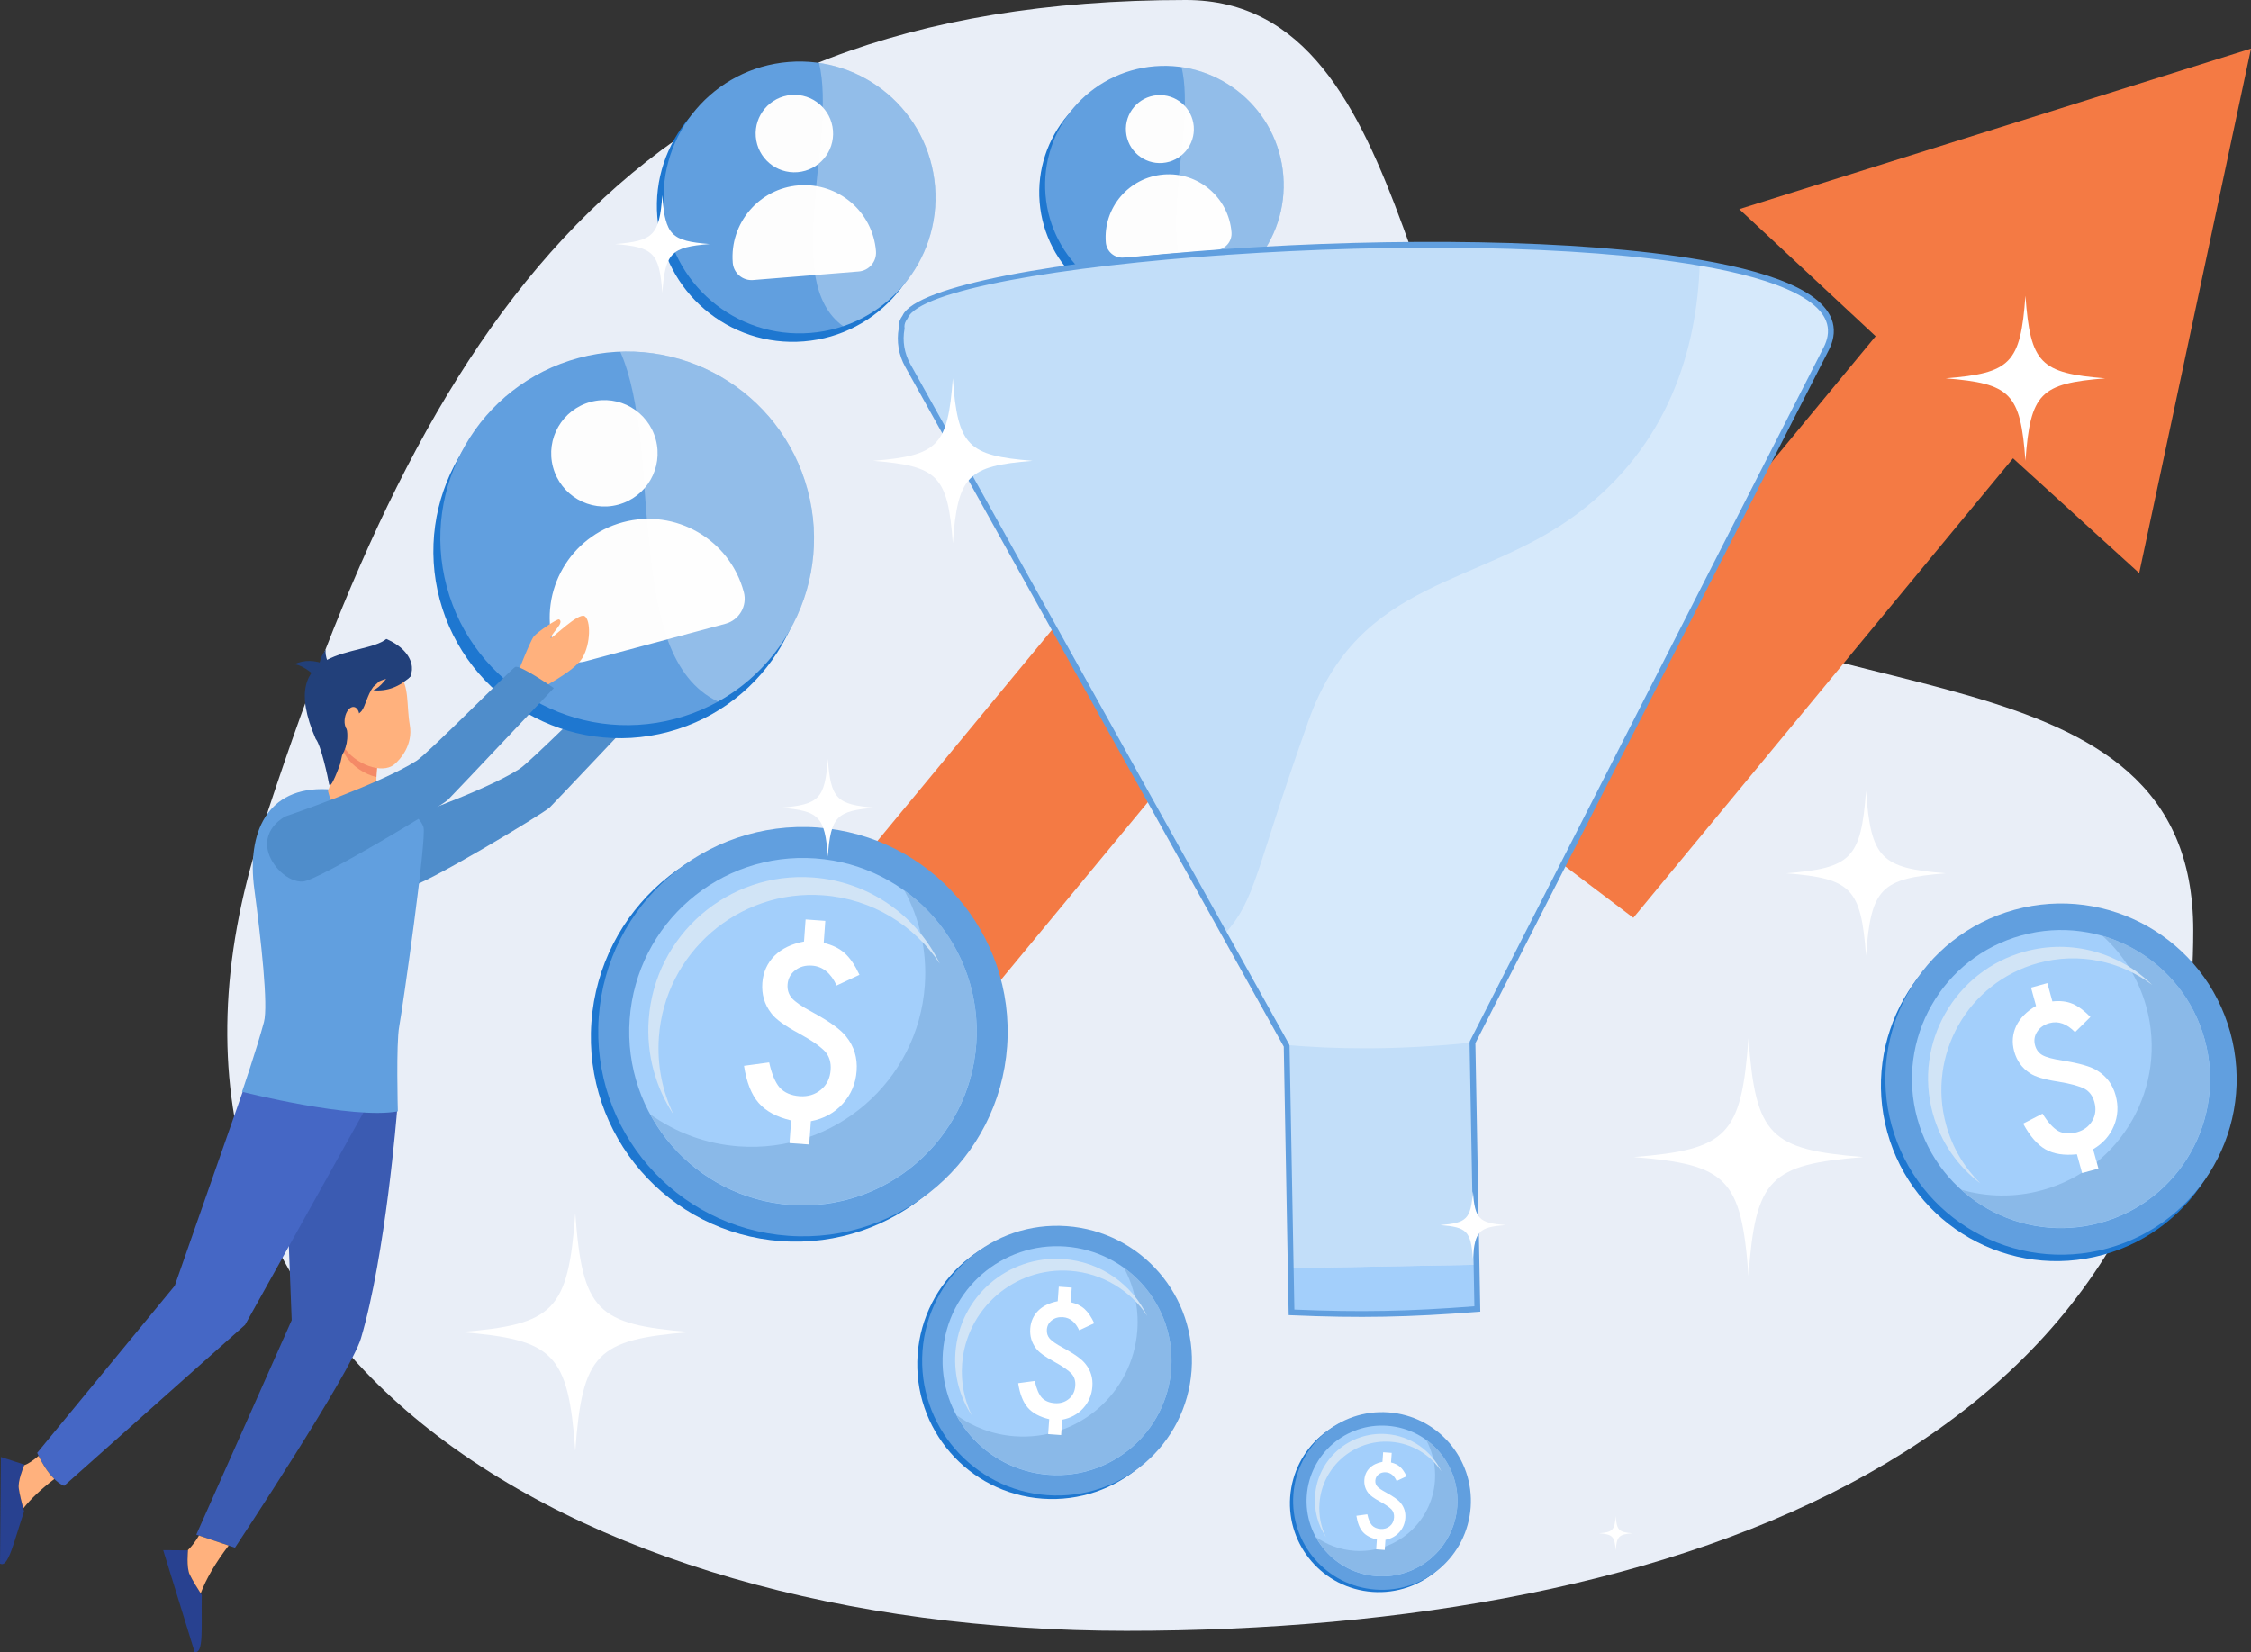 <?xml version="1.0" encoding="UTF-8"?><svg id="a" xmlns="http://www.w3.org/2000/svg" viewBox="0 0 1819.81 1335.85"><rect x="0" y="0" width="1819.81" height="1335.85" fill="#333333" stroke="none"/><path d="M958.65,0c193.6,0,171.5,341.9,311.26,446.12,184.98,137.94,503.23,69.64,503.23,306.37,0,415.59-412.8,566.16-862.62,566.16S76.85,1088.16,210.79,673.66C344.73,259.17,508.81,0,958.65,0Z" style="fill:#e9eef7; fill-rule:evenodd;"/><polygon points="1774.67 251.29 1819.81 39.27 1613 104.19 1406.11 169.12 1516.35 271.86 1296.59 537.82 1064.26 362.1 1007.59 319.23 962.16 374.16 577.63 839.32 692.25 933.73 1031.38 523.48 1263.71 699.23 1320.44 742.12 1365.81 687.18 1627.42 370.56 1729.42 463.4 1774.67 251.29" style="fill:#f47a44; fill-rule:evenodd;"/><path d="M492.39,565.75s6.53-32.03,9.09-36.75c2.55-4.74,17.45-18.58,18.94-18.18,1.48,.4,2.24,1.73,1.1,4.77-1.14,3.04-6.8,12.2-5.34,12.11,1.46-.08,19.66-25.57,25.43-23.32,5.77,2.25,9.28,22.33,4.11,35.6-5.18,13.28-31.79,31.91-32.98,34.01-10.02,17.79-20.35-8.23-20.35-8.23Z" style="fill:#ffb17d; fill-rule:evenodd;"/><path d="M315.76,666s74.86-25.5,103.97-44.13c9.13-5.84,65.26-62.38,68.86-64.55,3.6-2.16,28.72,18.67,28.72,18.67,0,0-67.96,72-72.81,76.8-4.85,4.8-102.7,63.89-114.68,64.67-11.97,.79-25.37-12.48-27.92-25.06-3.55-17.66,13.86-26.4,13.86-26.4Z" style="fill:#4f8dcb; fill-rule:evenodd;"/><g><g><path d="M647.29,406.74c21.58,80.56-26.23,163.38-106.79,184.97-80.57,21.59-163.38-26.23-184.97-106.8-21.59-80.57,26.23-163.38,106.79-184.97,80.57-21.59,163.38,26.23,184.97,106.79Z" style="fill:#1e77d0; fill-rule:evenodd;"/><path d="M524.53,365.95c6.16,22.96-7.46,46.53-30.42,52.68-22.93,6.15-46.53-7.46-52.68-30.42-6.15-22.95,7.48-46.54,30.42-52.69,22.96-6.15,46.53,7.47,52.68,30.42Z" style="fill:#1e77d0; fill-rule:evenodd;"/><path d="M497.93,432.85h0c-42.57,11.41-67.84,55.17-56.44,97.75h0c3,11.17,14.47,17.8,25.65,14.81l113.72-30.47c11.17-2.99,17.81-14.48,14.82-25.65h0c-11.41-42.57-55.17-67.84-97.76-56.44Z" style="fill:#1e77d0; fill-rule:evenodd;"/></g><path d="M652.92,396.18c21.58,80.57-26.23,163.39-106.8,184.97-80.56,21.59-163.38-26.23-184.96-106.8-21.59-80.57,26.22-163.38,106.78-184.97,80.58-21.59,163.39,26.23,184.97,106.79Z" style="fill:#619fdf; fill-rule:evenodd;"/><path d="M530.17,355.38c6.16,22.96-7.46,46.53-30.42,52.69-22.94,6.15-46.53-7.46-52.68-30.42-6.15-22.95,7.48-46.54,30.42-52.69,22.96-6.15,46.53,7.47,52.68,30.42Z" style="fill:#fdfdfd; fill-rule:evenodd;"/><path d="M503.56,422.28h0c-42.57,11.41-67.83,55.17-56.43,97.75h0c3,11.17,14.47,17.8,25.65,14.81l113.72-30.47c11.17-3,17.81-14.48,14.82-25.65h0c-11.41-42.57-55.17-67.84-97.76-56.44Z" style="fill:#fdfdfd; fill-rule:evenodd;"/><g style="opacity:.31;"><path d="M501.44,284.31c35.07,79.24,1.25,246.17,79.03,282.96,59.16-32.85,90.75-102.78,72.45-171.09-18.59-69.39-82.6-114.48-151.48-111.87Z" style="fill:#fff; fill-rule:evenodd;"/></g></g><g><g><path d="M1032.74,147.88c4.3,53.09-35.25,99.61-88.34,103.91-53.09,4.3-99.61-35.26-103.91-88.34-4.3-53.09,35.25-99.61,88.34-103.91,53.1-4.3,99.61,35.26,103.91,88.35Z" style="fill:#1e77d0; fill-rule:evenodd;"/><path d="M960.33,108.15c1.22,15.12-10.04,28.37-25.17,29.59-15.12,1.23-28.37-10.04-29.6-25.16-1.22-15.13,10.05-28.38,25.17-29.6,15.12-1.23,28.37,10.04,29.6,25.17Z" style="fill:#1e77d0; fill-rule:evenodd;"/><path d="M935.92,147.11h0c-28.06,2.27-48.95,26.86-46.68,54.91h0c.59,7.37,7.04,12.85,14.41,12.25l74.94-6.07c7.36-.6,12.85-7.05,12.25-14.41h0c-2.27-28.06-26.85-48.96-54.92-46.69Z" style="fill:#1e77d0; fill-rule:evenodd;"/></g><path d="M1037.49,141.89c4.3,53.09-35.25,99.61-88.34,103.91-53.09,4.3-99.61-35.26-103.91-88.34-4.3-53.09,35.25-99.61,88.34-103.91,53.09-4.3,99.61,35.26,103.91,88.35Z" style="fill:#619fdf; fill-rule:evenodd;"/><path d="M965.08,102.16c1.22,15.12-10.04,28.37-25.16,29.59-15.12,1.23-28.37-10.04-29.6-25.16-1.22-15.12,10.05-28.38,25.16-29.6,15.13-1.23,28.37,10.04,29.6,25.17Z" style="fill:#fdfdfd; fill-rule:evenodd;"/><path d="M940.68,141.12h0c-28.06,2.27-48.95,26.86-46.68,54.91h0c.6,7.36,7.05,12.85,14.41,12.25l74.94-6.07c7.37-.6,12.85-7.05,12.25-14.41h0c-2.27-28.06-26.85-48.96-54.92-46.69Z" style="fill:#fdfdfd; fill-rule:evenodd;"/><g style="opacity:.31;"><path d="M955.21,54.21c12.92,53.8-27.51,154.77,17.12,186.82,40.93-13.83,68.82-54.12,65.17-99.14-3.7-45.72-38.72-81.41-82.29-87.68Z" style="fill:#fff; fill-rule:evenodd;"/></g></g><g><path d="M733.94,295.58l306.25,550.04,.13,7.36c21.14,1.75,42.63,2.68,64.44,2.68,29.19,0,57.83-1.63,85.78-4.74l-.15-8.05,285.96-560.86c64.84-127.15-718.34-88.29-744.63-25.72-1.9,2.54-2.89,5.13-2.89,7.75,0,.51,.04,1.01,.11,1.51-1.82,9.73-.45,20.24,4.99,30.01Z" style="fill:#c2def9; fill-rule:evenodd;"/><g style="opacity:.33;"><path d="M989.94,755.37l50.25,90.25,.13,7.36c21.14,1.75,42.63,2.68,64.44,2.68,29.19,0,57.83-1.63,85.78-4.74l-.15-8.05,285.96-560.86c17.56-34.44-27.16-56.68-102.15-69.59-2.22,71.29-26.01,148.15-98.84,202.87-79.3,59.59-176.22,51.39-217.51,167.49-44.33,124.63-42.17,143.78-67.92,172.58Z" style="fill:#fff; fill-rule:evenodd;"/></g><path d="M1190.39,842.88c-27.94,3.11-60.28,4.74-85.78,4.74s-43.3-.93-64.44-2.68l3.29,180.43,150.21-2.73-3.29-179.75Z" style="fill:#c2def9; fill-rule:evenodd;"/><path d="M1193.68,1022.63l-150.21,2.73,.65,35.76c55.16,2.42,95.17,1.59,150.22-2.73l-.66-35.76Z" style="fill:#a3cffb; fill-rule:evenodd;"/><path d="M729.7,255.09c10.98-24.07,126.43-44.49,263.73-53.86,131.09-8.95,282.38-8.14,381.19,8.88,33.03,5.67,60.26,13.16,79.01,22.72,10.13,5.16,17.86,10.97,22.75,17.45,5.07,6.7,7.12,14.1,5.73,22.21-.59,3.43-1.79,6.96-3.64,10.59l-285.71,560.35,.14,7.45,3.14,171.7,.65,35.76,.04,2.22-2.21,.17c-27.49,2.16-51.29,3.45-75.21,3.9-23.85,.45-47.69,.05-75.29-1.16l-2.2-.1-.04-2.2-.65-35.76-3.16-172.39-.12-6.78-49.96-89.74-256-459.79c-2.79-5-4.56-10.2-5.42-15.38-.88-5.35-.82-10.72,.11-15.87l-.09-1.24v-.17c0-1.57,.29-3.15,.87-4.71,.54-1.44,1.33-2.86,2.35-4.25h0Zm264.04-49.17c-136.24,9.3-250.41,28.82-259.85,51.28l-.29,.5c-.82,1.1-1.44,2.19-1.85,3.28-.36,.98-.56,1.98-.57,3l.11,1.41-.04,.59c-.88,4.73-.97,9.66-.15,14.58,.79,4.68,2.38,9.37,4.89,13.87l255.99,459.79,50.26,90.26,.29,1.1,.14,7.37,3.14,172.39,.62,33.54c26.61,1.13,49.74,1.5,72.81,1.06,23-.43,46.09-1.67,72.71-3.72l-.61-33.55-3.14-171.7-.14-8.04,.25-1.11,285.96-560.86c1.65-3.22,2.7-6.31,3.21-9.25,1.16-6.74-.58-12.93-4.86-18.58-4.44-5.88-11.62-11.24-21.13-16.09-18.32-9.34-45.1-16.69-77.66-22.28-98.44-16.95-249.3-17.75-380.08-8.82Z" style="fill:#619fdf; fill-rule:evenodd;"/></g><path d="M417.23,547.5s11.1-28.74,14.22-32.74c3.11-4,19.13-14.53,20.45-13.91,1.32,.6,1.82,1.94,.29,4.6-1.53,2.64-8.23,10.26-6.87,10.41,1.37,.16,22.28-20.68,27.3-17.68,5.01,2.99,5.11,22.22-1.77,33.74-6.9,11.53-34.56,24.67-35.98,26.44-12.11,14.96-17.63-10.84-17.63-10.84Z" style="fill:#ffb17d; fill-rule:evenodd;"/><path d="M311.19,846.94l9.8,51.45s-9.23,116.69-29.21,183.8c-8.38,28.1-101.81,169.23-101.81,169.23l-31.27-10.55,77.1-173.42-2.78-72.38,3.38-141.48,74.78-6.64Z" style="fill:#3b5bb2; fill-rule:evenodd;"/><path d="M222.2,832.78l-26.14,50.31-54.77,156.5-111.23,135.11s8.91,21.25,21.75,26.71l146.31-130.2,99.61-178.68,5.73-42.8-81.25-16.94Z" style="fill:#4567c5; fill-rule:evenodd;"/><path d="M131.94,1253.41l20.04,.15s-1.41,13.71,1.34,19.5c2.69,5.82,9.81,16.61,9.81,16.61-.49,26.67,1.77,47.71-5.78,46.09l-25.41-82.36Z" style="fill:#284190; fill-rule:evenodd;"/><path d="M.71,1178.06l19.06,6.21s-5.49,12.64-4.62,19.01c.8,6.36,4.31,18.79,4.31,18.79-8.54,25.28-12.75,46-19.46,42.18l.71-86.19Z" style="fill:#284190; fill-rule:evenodd;"/><path d="M264.8,638.15c-49.46-2.47-65.18,35.7-59.26,80.37,5.54,41.76,11.42,94.53,7.84,107.86-6.17,22.9-17.72,56.38-17.72,56.38,0,0,89.45,22.66,125.98,15.81,0,0-1.48-54.88,1.11-68.66,2.6-13.85,22.51-153.15,19.59-161.18-2.95-8.03-10.83-13.75-26.59-20.39-15.75-6.64-50.94-10.19-50.94-10.19Z" style="fill:#619fdf; fill-rule:evenodd;"/><path d="M278.4,602.13l-13.25,37.52s13.25,50.17,27.07,48.65c11.6-1.31,12.49-43.28,12.49-43.28,0,0-1.87-23.04,1.97-33.66,3.86-10.56-28.29-9.24-28.29-9.24Z" style="fill:#ffb17d; fill-rule:evenodd;"/><path d="M306.69,611.37c3.86-10.56-28.29-9.24-28.29-9.24l-1.09,3.1c.5,2.34,1.23,4.41,2.33,6.05,5.51,8.51,15.45,14.93,24.68,16.98,.19-6.07,.79-12.51,2.37-16.88Z" style="fill:#f48a67; fill-rule:evenodd;"/><path d="M283.63,546.52c-.81-.46-15.24,42.69-5.95,57.09,9.3,14.34,31.11,22.62,41.03,14.5,4.89-3.98,15.39-15.82,12.59-31.9-2.83-16.3-.14-31.91-8.8-40.75-15.65-15.9-38.87,1.05-38.87,1.05Z" style="fill:#ffb17d; fill-rule:evenodd;"/><path d="M312.33,516.65c-18.67,15.23-90.78,3.14-57.06,80.89,4.1,4.52,10.02,31.78,10.69,36.06,1.06,6.73,9.01-15.9,9.01-15.9l1.59-6.99c2.3-4.06,3.78-8.58,4.15-13.25,.2-2.77,.16-5.83-.54-8.52-1.84-6.95,8.57-9.42,12.29-14.27,2.83-3.71,4.71-13.14,9.25-19.27l4.89-4.51s10.3-5.17,18.75-1.53c8.45,3.58,16.31-19.9-13.02-32.72Z" style="fill:#22407a; fill-rule:evenodd;"/><path d="M290.38,582.44c-.92,5.44-4.28,9.42-7.46,8.82-3.21-.54-5.07-5.38-4.12-10.81,.92-5.44,4.25-9.36,7.46-8.82,3.2,.54,5.05,5.37,4.12,10.81Z" style="fill:#ffb17d; fill-rule:evenodd;"/><path d="M230.56,660.18s76.51-26.06,106.24-45.1c9.34-5.97,75.94-73.54,79.63-75.76,3.68-2.21,31.3,17.01,31.3,17.01,0,0-80.65,85.44-85.6,90.35-4.95,4.9-104.96,65.29-117.19,66.1-12.24,.8-25.93-12.76-28.53-25.62-3.63-18.05,14.16-26.98,14.16-26.98Z" style="fill:#4f8dcb; fill-rule:evenodd;"/><path d="M151.72,1253.56c3.35-3.27,6.39-7.25,9.14-11.97l23.98,8.1c-10.65,14.01-18.19,26.89-22.59,38.63-1.99-3.08-6.81-10.7-8.92-15.26-2.75-5.79-1.34-19.5-1.34-19.5h-.26Zm-107.81-57.7c-10.85,8.32-19.21,16.27-25.11,23.82-1.06-3.93-3.07-11.78-3.66-16.41-.77-5.6,3.39-16.06,4.4-18.49,3.27-1.25,7.15-3.79,11.65-7.61,2,4.15,6.55,12.64,12.71,18.68Z" style="fill:#ffb17d; fill-rule:evenodd;"/><path d="M258.29,549.63c5.97-3.64,7.87-7.64,5.71-12-9.24-4.14-17.99-4.31-26.27-.51,5.05,.25,11.9,4.42,20.55,12.51Z" style="fill:#22407a; fill-rule:evenodd;"/><path d="M271.37,547.91c-4.78,5.11-9.09,6.16-12.91,3.16-2.18-9.88-.56-18.49,4.84-25.82-.78,4.99,1.91,12.54,8.07,22.66Z" style="fill:#22407a; fill-rule:evenodd;"/><path d="M320.48,535.35c8.38,1.8,12.19,5.66,11.45,11.57-9.01,8.51-19.07,12.23-30.16,11.18,5.73-2.33,11.96-9.91,18.7-22.75Z" style="fill:#22407a; fill-rule:evenodd;"/><g><g><path d="M750.53,157.6c4.9,60.51-40.18,113.54-100.69,118.44-60.52,4.9-113.54-40.19-118.43-100.69-4.9-60.51,40.18-113.54,100.69-118.44,60.51-4.9,113.54,40.18,118.44,100.69Z" style="fill:#1e77d0; fill-rule:evenodd;"/><path d="M667.99,112.31c1.4,17.24-11.44,32.34-28.67,33.74-17.24,1.39-32.35-11.44-33.74-28.68-1.4-17.23,11.45-32.34,28.68-33.74,17.24-1.4,32.34,11.45,33.73,28.68Z" style="fill:#1e77d0; fill-rule:evenodd;"/><path d="M640.18,156.73h0c-31.98,2.59-55.79,30.61-53.21,62.59h0c.68,8.39,8.03,14.64,16.42,13.96l85.42-6.92c8.38-.68,14.64-8.03,13.96-16.42h0c-2.58-31.98-30.61-55.8-62.59-53.21Z" style="fill:#1e77d0; fill-rule:evenodd;"/></g><path d="M755.95,150.77c4.9,60.51-40.18,113.54-100.69,118.44-60.51,4.9-113.54-40.18-118.43-100.69-4.9-60.51,40.18-113.54,100.69-118.44,60.51-4.9,113.54,40.18,118.43,100.69Z" style="fill:#619fdf; fill-rule:evenodd;"/><path d="M673.42,105.48c1.4,17.24-11.44,32.34-28.68,33.74-17.23,1.39-32.34-11.44-33.74-28.68-1.4-17.23,11.45-32.34,28.68-33.74,17.24-1.39,32.34,11.45,33.74,28.68Z" style="fill:#fdfdfd; fill-rule:evenodd;"/><path d="M645.6,149.9h0c-31.98,2.59-55.8,30.61-53.21,62.59h0c.68,8.39,8.02,14.64,16.42,13.96l85.41-6.92c8.39-.68,14.65-8.03,13.97-16.42h0c-2.59-31.98-30.62-55.81-62.59-53.21Z" style="fill:#fdfdfd; fill-rule:evenodd;"/><g style="opacity:.31;"><path d="M662.16,50.84c14.72,61.32-31.36,176.41,19.51,212.94,46.65-15.77,78.43-61.7,74.29-113-4.22-52.11-44.15-92.79-93.8-99.94Z" style="fill:#fff; fill-rule:evenodd;"/></g></g><g><g><path d="M478.12,826.58c6.56-91.16,85.78-159.74,176.95-153.18,91.16,6.56,159.74,85.78,153.18,176.95-6.56,91.16-85.79,159.74-176.94,153.18-91.17-6.57-159.75-85.78-153.19-176.95Z" style="fill:#1e77d0; fill-rule:evenodd;"/><path d="M503.1,828.38c5.57-77.36,72.81-135.57,150.17-130,77.38,5.57,135.57,72.8,130,150.17-5.57,77.37-72.81,135.56-150.17,130-77.37-5.57-135.58-72.81-130-150.17Z" style="fill:#1e77d0; fill-rule:evenodd;"/><path d="M725.08,724.18c12.39,22.78,18.61,49.26,16.61,77.04-5.57,77.37-72.81,135.57-150.17,130-26.87-1.93-51.43-11.32-71.8-25.97,22.1,40.66,63.81,69.56,113.39,73.14,77.37,5.56,144.61-52.64,150.17-130,3.63-50.51-19.9-96.68-58.2-124.21Z" style="fill:#1e77d0; fill-rule:evenodd;"/><path d="M526.72,842.97c4.92-68.29,64.27-119.68,132.57-114.76,39.92,2.87,74.05,24.35,94.55,55.34-18.68-38.61-56.9-66.44-102.76-69.75-68.3-4.91-127.65,46.46-132.57,114.76-2.05,28.38,5.64,55.2,20.21,77.23-9.15-18.9-13.61-40.38-12-62.82Z" style="fill:#1e77d0; fill-rule:evenodd;"/><path d="M661.26,748.88l-1.28,17.85c7.08,1.66,12.77,4.46,17.06,8.37,4.29,3.91,8.23,9.71,11.83,17.41l-18.47,8.65c-4.65-10.09-11.27-15.46-19.89-16.08-5.35-.39-9.9,.88-13.64,3.78-3.75,2.9-5.79,6.72-6.13,11.45-.31,4.31,.85,7.99,3.51,11.06,2.59,2.99,8,6.71,16.22,11.13,7.1,3.88,12.95,7.45,17.53,10.74,4.59,3.29,7.99,6.39,10.22,9.29,6.33,7.9,9.12,17.1,8.35,27.6-.74,10.32-4.49,19.2-11.26,26.65-6.69,7.39-15.27,12.08-25.72,14.07l-1.35,18.85-15.94-1.15,1.31-18.3c-11.75-2.8-20.53-7.55-26.33-14.25-5.8-6.69-9.73-16.68-11.75-29.95l20.33-2.75c2.07,9.43,4.93,16.25,8.6,20.48,3.85,4.06,9.21,6.34,16.07,6.84,6.68,.48,12.42-1.28,17.22-5.26,4.74-3.93,7.35-9.27,7.83-16.01,.43-6-1.07-10.97-4.51-14.87-1.75-1.9-4.39-4.09-7.9-6.57-3.51-2.48-8.03-5.23-13.55-8.25-11.39-6.13-18.78-11.54-22.16-16.24-5.42-7.04-7.79-15.17-7.12-24.4,.31-4.37,1.31-8.38,2.97-12.05,1.67-3.66,3.94-6.93,6.8-9.81,2.86-2.87,6.32-5.29,10.36-7.26,4.04-1.96,8.57-3.41,13.57-4.33l1.29-17.85,15.93,1.15Z" style="fill:#1e77d0; fill-rule:evenodd;"/></g><g><path d="M484.08,822.28c6.56-91.16,85.78-159.74,176.94-153.18,91.17,6.56,159.75,85.78,153.19,176.95-6.56,91.15-85.78,159.74-176.95,153.18-91.16-6.57-159.74-85.78-153.18-176.95Z" style="fill:#619fdf; fill-rule:evenodd;"/><path d="M509.06,824.08c5.57-77.37,72.8-135.57,150.17-130,77.37,5.57,135.57,72.8,130,150.18-5.57,77.36-72.81,135.56-150.17,130-77.37-5.57-135.56-72.81-130-150.17Z" style="fill:#a3cffb; fill-rule:evenodd;"/><path d="M731.05,719.87c12.38,22.78,18.61,49.27,16.6,77.05-5.57,77.37-72.81,135.57-150.17,130-26.87-1.94-51.43-11.32-71.8-25.97,22.1,40.66,63.81,69.56,113.39,73.13,77.37,5.57,144.61-52.63,150.17-130,3.63-50.5-19.9-96.67-58.2-124.21Z" style="fill:#8ab9e8; fill-rule:evenodd;"/><path d="M532.68,838.66c4.92-68.3,64.27-119.68,132.56-114.76,39.92,2.87,74.05,24.36,94.55,55.34-18.68-38.62-56.91-66.45-102.76-69.75-68.29-4.91-127.64,46.46-132.56,114.76-2.05,28.37,5.64,55.21,20.21,77.23-9.15-18.9-13.61-40.38-12-62.82Z" style="fill:#d1e4f6; fill-rule:evenodd;"/><path d="M667.22,744.58l-1.28,17.85c7.08,1.66,12.77,4.46,17.06,8.36,4.3,3.9,8.23,9.71,11.84,17.42l-18.48,8.65c-4.64-10.1-11.27-15.46-19.89-16.08-5.34-.39-9.89,.88-13.63,3.78-3.75,2.9-5.79,6.72-6.13,11.45-.31,4.31,.85,7.99,3.5,11.05,2.59,3,7.99,6.72,16.22,11.14,7.11,3.87,12.96,7.45,17.53,10.74,4.59,3.29,7.99,6.38,10.23,9.29,6.32,7.9,9.11,17.1,8.35,27.6-.75,10.32-4.49,19.2-11.26,26.65-6.69,7.39-15.27,12.08-25.73,14.07l-1.35,18.85-15.93-1.15,1.31-18.3c-11.76-2.8-20.54-7.55-26.34-14.25-5.81-6.7-9.72-16.68-11.76-29.94l20.34-2.75c2.07,9.43,4.93,16.25,8.6,20.48,3.85,4.06,9.22,6.34,16.07,6.84,6.68,.48,12.42-1.28,17.22-5.26,4.74-3.93,7.35-9.26,7.83-16,.44-6.01-1.07-10.98-4.51-14.87-1.76-1.9-4.39-4.09-7.9-6.57-3.51-2.48-8.03-5.23-13.54-8.25-11.4-6.13-18.79-11.54-22.17-16.24-5.42-7.04-7.79-15.17-7.12-24.4,.32-4.37,1.31-8.38,2.98-12.06,1.66-3.66,3.93-6.93,6.78-9.8,2.87-2.87,6.32-5.3,10.36-7.26,4.05-1.97,8.58-3.41,13.58-4.33l1.29-17.85,15.93,1.15Z" style="fill:#fff; fill-rule:evenodd;"/></g></g><g><g><path d="M741.85,1095.2c4.33-60.06,56.53-105.26,116.6-100.93,60.07,4.33,105.26,56.53,100.93,116.6-4.32,60.07-56.52,105.26-116.59,100.93-60.07-4.33-105.26-56.53-100.94-116.6Z" style="fill:#1e77d0; fill-rule:evenodd;"/><path d="M758.31,1096.39c3.67-50.99,47.98-89.33,98.95-85.66,50.98,3.67,89.33,47.97,85.66,98.94-3.67,50.98-47.97,89.33-98.95,85.66-50.98-3.67-89.33-47.97-85.66-98.94Z" style="fill:#1e77d0; fill-rule:evenodd;"/><path d="M904.58,1027.72c8.16,15.02,12.27,32.46,10.95,50.76-3.67,50.98-47.98,89.33-98.95,85.66-17.71-1.28-33.89-7.46-47.31-17.11,14.56,26.79,42.05,45.83,74.72,48.19,50.97,3.67,95.28-34.68,98.95-85.66,2.39-33.27-13.11-63.7-38.35-81.84Z" style="fill:#1e77d0; fill-rule:evenodd;"/><path d="M773.88,1106c3.24-45.01,42.35-78.86,87.35-75.62,26.3,1.89,48.8,16.04,62.31,36.46-12.31-25.44-37.51-43.78-67.71-45.96-45.01-3.23-84.11,30.62-87.35,75.62-1.34,18.7,3.72,36.38,13.32,50.88-6.02-12.45-8.97-26.59-7.9-41.38Z" style="fill:#1e77d0; fill-rule:evenodd;"/><path d="M862.53,1044l-.85,11.76c4.66,1.09,8.41,2.93,11.24,5.51,2.83,2.57,5.43,6.4,7.8,11.47l-12.18,5.7c-3.05-6.65-7.43-10.19-13.11-10.59-3.52-.26-6.52,.57-8.98,2.48-2.47,1.92-3.82,4.43-4.04,7.55-.2,2.84,.57,5.26,2.31,7.28,1.7,1.97,5.27,4.41,10.69,7.34,4.68,2.55,8.53,4.91,11.55,7.07,3.01,2.17,5.27,4.21,6.73,6.13,4.17,5.21,6.01,11.26,5.51,18.18-.49,6.8-2.97,12.66-7.42,17.55-4.41,4.88-10.06,7.96-16.95,9.28l-.89,12.42-10.5-.76,.86-12.06c-7.74-1.84-13.53-4.97-17.35-9.39-3.82-4.42-6.41-10.99-7.74-19.74l13.39-1.81c1.37,6.21,3.25,10.71,5.67,13.5,2.54,2.68,6.07,4.18,10.59,4.5,4.4,.32,8.18-.84,11.35-3.47,3.12-2.58,4.84-6.1,5.16-10.54,.29-3.96-.7-7.22-2.98-9.81-1.16-1.24-2.89-2.69-5.2-4.32-2.31-1.63-5.29-3.44-8.92-5.44-7.51-4.03-12.38-7.6-14.61-10.7-3.57-4.64-5.13-10-4.7-16.08,.21-2.89,.86-5.53,1.96-7.95,1.1-2.42,2.59-4.56,4.47-6.46,1.89-1.9,4.16-3.5,6.83-4.79,2.67-1.29,5.65-2.24,8.95-2.85l.85-11.76,10.5,.76Z" style="fill:#1e77d0; fill-rule:evenodd;"/></g><g><path d="M745.79,1092.36c4.32-60.07,56.52-105.26,116.59-100.94,60.07,4.33,105.26,56.53,100.94,116.6-4.33,60.07-56.53,105.26-116.6,100.93-60.07-4.32-105.26-56.53-100.93-116.59Z" style="fill:#619fdf; fill-rule:evenodd;"/><path d="M762.24,1093.55c3.67-50.98,47.98-89.33,98.95-85.66,50.98,3.67,89.33,47.97,85.66,98.95-3.67,50.98-47.97,89.33-98.95,85.65-50.98-3.66-89.33-47.97-85.66-98.94Z" style="fill:#a3cffb; fill-rule:evenodd;"/><path d="M908.51,1024.88c8.17,15.02,12.27,32.46,10.95,50.76-3.67,50.98-47.98,89.33-98.95,85.66-17.71-1.27-33.89-7.45-47.31-17.1,14.56,26.79,42.05,45.83,74.72,48.18,50.97,3.67,95.28-34.68,98.95-85.66,2.39-33.27-13.11-63.7-38.35-81.84Z" style="fill:#8ab9e8; fill-rule:evenodd;"/><path d="M777.8,1103.16c3.24-45.01,42.35-78.86,87.35-75.62,26.3,1.89,48.8,16.04,62.31,36.46-12.31-25.43-37.5-43.78-67.71-45.96-45.01-3.23-84.11,30.62-87.35,75.62-1.35,18.7,3.72,36.38,13.32,50.89-6.03-12.46-8.97-26.6-7.91-41.39Z" style="fill:#d1e4f6; fill-rule:evenodd;"/><path d="M866.46,1041.16l-.85,11.76c4.66,1.1,8.42,2.93,11.24,5.52,2.83,2.58,5.43,6.4,7.8,11.47l-12.18,5.7c-3.05-6.65-7.43-10.18-13.11-10.59-3.52-.25-6.51,.57-8.98,2.49-2.47,1.92-3.82,4.43-4.04,7.55-.2,2.84,.57,5.26,2.3,7.28,1.71,1.97,5.27,4.42,10.7,7.34,4.68,2.55,8.53,4.91,11.55,7.07,3.02,2.17,5.27,4.21,6.73,6.13,4.17,5.21,6.01,11.26,5.51,18.18-.49,6.81-2.95,12.66-7.41,17.56-4.41,4.87-10.06,7.96-16.95,9.27l-.9,12.42-10.49-.76,.86-12.06c-7.74-1.84-13.53-4.97-17.35-9.39-3.82-4.42-6.41-10.99-7.74-19.74l13.39-1.81c1.37,6.21,3.25,10.71,5.66,13.5,2.55,2.67,6.07,4.17,10.6,4.49,4.4,.32,8.18-.84,11.35-3.47,3.12-2.58,4.84-6.1,5.16-10.54,.29-3.96-.71-7.23-2.98-9.8-1.15-1.25-2.89-2.69-5.2-4.33-2.31-1.63-5.29-3.45-8.92-5.44-7.51-4.03-12.38-7.6-14.61-10.7-3.57-4.64-5.14-10-4.69-16.08,.2-2.88,.85-5.53,1.96-7.95,1.1-2.41,2.59-4.56,4.47-6.46,1.89-1.9,4.16-3.49,6.83-4.78,2.67-1.3,5.65-2.25,8.95-2.86l.85-11.76,10.5,.75Z" style="fill:#fff; fill-rule:evenodd;"/></g></g><g><g><path d="M1043.03,1210.35c2.85-39.58,37.24-69.36,76.82-66.51,39.58,2.85,69.35,37.24,66.5,76.82-2.85,39.58-37.24,69.36-76.82,66.51-39.58-2.85-69.36-37.24-66.51-76.82Z" style="fill:#1e77d0; fill-rule:evenodd;"/><path d="M1053.87,1211.13c2.42-33.6,31.61-58.87,65.21-56.44,33.58,2.42,58.85,31.61,56.44,65.2-2.42,33.59-31.61,58.85-65.19,56.44-33.6-2.42-58.86-31.61-56.45-65.19Z" style="fill:#1e77d0; fill-rule:evenodd;"/><path d="M1150.25,1165.89c5.38,9.9,8.08,21.39,7.21,33.45-2.42,33.59-31.61,58.86-65.2,56.44-11.67-.84-22.33-4.91-31.18-11.27,9.6,17.65,27.71,30.2,49.24,31.75,33.59,2.42,62.78-22.85,65.2-56.44,1.58-21.92-8.63-41.97-25.27-53.93Z" style="fill:#1e77d0; fill-rule:evenodd;"/><path d="M1064.13,1217.46c2.13-29.66,27.9-51.96,57.55-49.83,17.33,1.25,32.15,10.58,41.05,24.02-8.11-16.75-24.71-28.84-44.61-30.28-29.66-2.14-55.42,20.17-57.56,49.83-.88,12.31,2.46,23.96,8.78,33.52-3.97-8.2-5.91-17.53-5.2-27.27Z" style="fill:#1e77d0; fill-rule:evenodd;"/><path d="M1122.55,1176.61l-.56,7.75c3.08,.73,5.54,1.93,7.41,3.63,1.86,1.7,3.57,4.22,5.14,7.56l-8.02,3.75c-2.02-4.39-4.9-6.71-8.63-6.98-2.32-.17-4.29,.38-5.92,1.64-1.63,1.25-2.52,2.92-2.66,4.97-.14,1.87,.37,3.47,1.52,4.8,1.12,1.3,3.47,2.91,7.04,4.83,3.09,1.68,5.63,3.23,7.61,4.66,1.99,1.43,3.47,2.77,4.43,4.04,2.75,3.43,3.96,7.42,3.63,11.98-.33,4.48-1.95,8.34-4.89,11.57-2.91,3.2-6.63,5.24-11.17,6.1l-.59,8.19-6.92-.5,.57-7.95c-5.1-1.22-8.91-3.28-11.43-6.19-2.52-2.9-4.22-7.24-5.11-13l8.82-1.19c.9,4.09,2.14,7.06,3.73,8.89,1.68,1.77,4,2.76,6.98,2.97,2.9,.2,5.39-.55,7.48-2.28,2.05-1.71,3.19-4.03,3.4-6.95,.19-2.61-.47-4.77-1.96-6.46-.76-.82-1.9-1.77-3.43-2.86-1.53-1.07-3.49-2.27-5.88-3.58-4.95-2.66-8.16-5.01-9.62-7.05-2.36-3.06-3.38-6.59-3.1-10.6,.14-1.89,.57-3.64,1.3-5.23,.72-1.59,1.7-3.01,2.95-4.26,1.24-1.25,2.74-2.3,4.5-3.16,1.76-.85,3.72-1.48,5.9-1.87l.56-7.75,6.92,.5Z" style="fill:#1e77d0; fill-rule:evenodd;"/></g><g><path d="M1045.62,1208.48c2.86-39.58,37.25-69.35,76.82-66.51,39.58,2.86,69.36,37.25,66.51,76.82-2.85,39.58-37.25,69.36-76.83,66.51-39.58-2.84-69.35-37.24-66.5-76.82Z" style="fill:#619fdf; fill-rule:evenodd;"/><path d="M1056.46,1209.26c2.42-33.59,31.61-58.86,65.2-56.44,33.59,2.42,58.87,31.61,56.44,65.2-2.42,33.59-31.61,58.86-65.2,56.44-33.59-2.42-58.86-31.61-56.44-65.2Z" style="fill:#a3cffb; fill-rule:evenodd;"/><path d="M1152.84,1164.01c5.37,9.9,8.08,21.39,7.21,33.46-2.42,33.59-31.61,58.85-65.2,56.44-11.66-.84-22.33-4.92-31.17-11.28,9.59,17.66,27.71,30.2,49.24,31.76,33.59,2.42,62.78-22.86,65.2-56.44,1.58-21.93-8.64-41.97-25.27-53.94Z" style="fill:#8ab9e8; fill-rule:evenodd;"/><path d="M1066.72,1215.59c2.13-29.65,27.9-51.96,57.55-49.83,17.34,1.25,32.16,10.58,41.06,24.02-8.11-16.75-24.71-28.84-44.62-30.28-29.65-2.13-55.42,20.17-57.55,49.83-.88,12.32,2.45,23.96,8.78,33.52-3.97-8.2-5.92-17.53-5.21-27.27Z" style="fill:#d1e4f6; fill-rule:evenodd;"/><path d="M1125.13,1174.74l-.56,7.75c3.07,.73,5.54,1.93,7.41,3.63s3.57,4.22,5.14,7.56l-8.01,3.76c-2.02-4.39-4.9-6.71-8.64-6.98-2.32-.17-4.29,.38-5.92,1.63-1.63,1.27-2.52,2.92-2.67,4.98-.14,1.87,.38,3.47,1.53,4.8,1.13,1.3,3.47,2.92,7.04,4.83,3.08,1.68,5.62,3.23,7.61,4.67,1.99,1.42,3.47,2.77,4.44,4.03,2.74,3.43,3.95,7.42,3.63,11.98-.33,4.49-1.96,8.34-4.89,11.57-2.91,3.2-6.63,5.24-11.17,6.11l-.59,8.18-6.92-.5,.57-7.95c-5.11-1.22-8.91-3.28-11.44-6.19-2.52-2.91-4.22-7.24-5.11-13l8.83-1.19c.9,4.09,2.14,7.06,3.73,8.88,1.68,1.77,4,2.76,6.98,2.98,2.9,.2,5.39-.56,7.48-2.29,2.05-1.7,3.19-4.03,3.4-6.94,.19-2.61-.47-4.77-1.96-6.47-.76-.82-1.91-1.77-3.44-2.85-1.53-1.08-3.48-2.27-5.88-3.58-4.94-2.67-8.15-5.01-9.62-7.05-2.34-3.06-3.38-6.59-3.09-10.6,.14-1.9,.57-3.64,1.29-5.23,.72-1.59,1.71-3.01,2.95-4.26,1.25-1.24,2.74-2.3,4.5-3.15,1.75-.85,3.72-1.48,5.89-1.88l.56-7.75,6.92,.5Z" style="fill:#fff; fill-rule:evenodd;"/></g></g><path d="M1413.55,839.52c-5.76,79.04-17.41,89.94-92.76,96.03,75.35,6.09,87.01,16.98,92.76,96.02,5.76-79.04,17.42-89.93,92.77-96.02-75.35-6.09-87.01-16.99-92.77-96.03Z" style="fill:#fff; fill-rule:evenodd;"/><path d="M465.09,981.01c-5.76,79.03-17.42,89.94-92.77,96.03,75.35,6.07,87.01,16.98,92.77,96.01,5.76-79.03,17.41-89.94,92.76-96.01-75.35-6.09-87.01-17-92.76-96.03Z" style="fill:#fff; fill-rule:evenodd;"/><path d="M1306.2,1225.82c-.83,11.47-2.52,13.05-13.46,13.94,10.94,.88,12.63,2.47,13.46,13.94,.84-11.47,2.53-13.05,13.46-13.94-10.93-.88-12.62-2.47-13.46-13.94Z" style="fill:#fff; fill-rule:evenodd;"/><path d="M770.29,305.88c-4,54.9-12.09,62.48-64.44,66.71,52.34,4.23,60.44,11.8,64.44,66.71,4-54.9,12.1-62.48,64.44-66.71-52.34-4.23-60.44-11.8-64.44-66.71Z" style="fill:#fff; fill-rule:evenodd;"/><path d="M1637.46,239.18c-4,54.9-12.09,62.48-64.44,66.71,52.35,4.23,60.45,11.8,64.44,66.7,4-54.9,12.09-62.48,64.44-66.7-52.35-4.23-60.44-11.8-64.44-66.71Z" style="fill:#fff; fill-rule:evenodd;"/><path d="M669.26,613.55c-2.37,32.54-7.18,37.03-38.19,39.53,31.02,2.51,35.82,7,38.19,39.53,2.36-32.53,7.16-37.02,38.19-39.53-31.03-2.5-35.83-7-38.19-39.53Z" style="fill:#fff; fill-rule:evenodd;"/><path d="M535.45,157.81c-2.37,32.54-7.17,37.03-38.19,39.54,31.02,2.5,35.82,7,38.19,39.53,2.37-32.54,7.17-37.03,38.19-39.53-31.02-2.51-35.82-7-38.19-39.54Z" style="fill:#fff; fill-rule:evenodd;"/><path d="M1508.58,639.41c-4,54.9-12.1,62.48-64.44,66.71,52.34,4.22,60.44,11.8,64.44,66.7,4-54.9,12.09-62.48,64.44-66.7-52.34-4.23-60.44-11.81-64.44-66.71Z" style="fill:#fff; fill-rule:evenodd;"/><path d="M1190.75,963.29c-1.63,22.44-4.94,25.54-26.34,27.27,21.4,1.72,24.71,4.82,26.34,27.26,1.64-22.44,4.95-25.54,26.34-27.26-21.39-1.73-24.7-4.83-26.34-27.27Z" style="fill:#fff; fill-rule:evenodd;"/><g><g><path d="M1525.76,915.4c-20.82-75.59,23.58-153.75,99.18-174.56,75.59-20.82,153.75,23.59,174.57,99.18,20.81,75.59-23.6,153.75-99.19,174.56-75.59,20.82-153.75-23.58-174.56-99.18Z" style="fill:#1e77d0; fill-rule:evenodd;"/><path d="M1546.47,909.7c-17.66-64.16,20.03-130.49,84.18-148.16,64.16-17.66,130.49,20.03,148.16,84.18,17.66,64.16-20.03,130.49-84.18,148.16-64.16,17.67-130.49-20.03-148.16-84.17Z" style="fill:#1e77d0; fill-rule:evenodd;"/><path d="M1696.11,761.82c16.54,14.87,29.16,34.5,35.5,57.54,17.67,64.16-20.02,130.49-84.17,148.16-22.29,6.13-44.83,5.59-65.5-.42,29.51,26.55,71.53,37.97,112.64,26.64,64.16-17.66,101.84-83.99,84.18-148.15-11.53-41.88-43.8-72.47-82.66-83.76Z" style="fill:#1e77d0; fill-rule:evenodd;"/><path d="M1569.74,914.72c-15.59-56.62,17.68-115.18,74.32-130.78,33.1-9.12,66.85-1.53,92.31,17.65-26.17-25.87-65.06-37.42-103.08-26.95-56.64,15.6-89.91,74.15-74.31,130.79,6.47,23.52,20.37,43.02,38.47,56.65-12.81-12.66-22.58-28.75-27.71-47.36Z" style="fill:#1e77d0; fill-rule:evenodd;"/><path d="M1651.58,800.09l4.07,14.79c6.2-.67,11.6-.05,16.2,1.88,4.59,1.93,9.45,5.5,14.56,10.69l-12.45,12.29c-6.65-6.84-13.55-9.27-20.7-7.3-4.43,1.22-7.74,3.54-9.94,6.96-2.2,3.43-2.76,7.1-1.68,11.03,.98,3.57,2.98,6.22,6,7.93,2.95,1.68,8.39,3.13,16.31,4.36,6.85,1.1,12.6,2.31,17.25,3.66,4.65,1.35,8.29,2.88,10.92,4.58,7.39,4.58,12.27,11.22,14.67,19.93,2.36,8.56,1.87,16.82-1.46,24.78-3.29,7.89-8.88,14.14-16.77,18.75l4.31,15.62-13.21,3.64-4.18-15.18c-10.31,1.11-18.78-.22-25.38-3.97-6.62-3.75-12.65-10.71-18.09-20.86l15.65-8.04c4.37,7.03,8.65,11.72,12.82,14.1,4.28,2.18,9.27,2.48,14.96,.91,5.54-1.52,9.68-4.58,12.42-9.19,2.71-4.53,3.29-9.6,1.75-15.19-1.37-4.98-4.01-8.55-7.91-10.73-1.96-1.04-4.72-2.05-8.27-3.05-3.55-1-7.99-1.92-13.32-2.79-10.98-1.68-18.5-3.95-22.59-6.78-6.39-4.14-10.64-10.04-12.75-17.69-1-3.62-1.34-7.16-1.04-10.6,.29-3.44,1.19-6.73,2.67-9.87,1.5-3.14,3.6-6.1,6.3-8.85,2.71-2.74,5.96-5.21,9.75-7.4l-4.08-14.8,13.22-3.63Z" style="fill:#1e77d0; fill-rule:evenodd;"/></g><g><path d="M1529.34,910.21c-20.82-75.59,23.59-153.75,99.19-174.56,75.59-20.82,153.75,23.58,174.57,99.18,20.82,75.59-23.59,153.75-99.18,174.57-75.6,20.81-153.75-23.6-174.57-99.19Z" style="fill:#619fdf; fill-rule:evenodd;"/><path d="M1550.06,904.5c-17.67-64.16,20.02-130.49,84.18-148.15,64.15-17.68,130.49,20.02,148.15,84.17,17.67,64.16-20.02,130.49-84.17,148.16-64.16,17.66-130.49-20.03-148.16-84.18Z" style="fill:#a3cffb; fill-rule:evenodd;"/><path d="M1699.7,756.63c16.54,14.88,29.16,34.51,35.5,57.55,17.66,64.16-20.02,130.49-84.18,148.15-22.28,6.14-44.83,5.59-65.5-.42,29.53,26.55,71.54,37.96,112.65,26.64,64.16-17.67,101.84-84,84.17-148.16-11.53-41.86-43.79-72.46-82.65-83.76Z" style="fill:#8ab9e8; fill-rule:evenodd;"/><path d="M1573.34,909.53c-15.6-56.64,17.67-115.19,74.3-130.79,33.1-9.11,66.86-1.53,92.31,17.65-26.17-25.86-65.05-37.41-103.08-26.95-56.63,15.59-89.9,74.15-74.31,130.78,6.48,23.54,20.38,43.03,38.47,56.65-12.81-12.66-22.57-28.74-27.69-47.35Z" style="fill:#d1e4f6; fill-rule:evenodd;"/><path d="M1655.16,794.89l4.08,14.81c6.2-.68,11.6-.06,16.2,1.87,4.59,1.93,9.44,5.5,14.56,10.7l-12.46,12.28c-6.65-6.84-13.54-9.27-20.69-7.3-4.43,1.22-7.74,3.54-9.94,6.96-2.2,3.42-2.76,7.09-1.68,11.02,.98,3.58,2.98,6.22,6,7.93,2.95,1.68,8.39,3.13,16.31,4.37,6.86,1.09,12.61,2.31,17.25,3.66,4.65,1.34,8.29,2.87,10.93,4.58,7.38,4.57,12.27,11.22,14.66,19.93,2.36,8.56,1.87,16.82-1.46,24.77-3.3,7.89-8.89,14.14-16.77,18.75l4.31,15.64-13.21,3.63-4.19-15.18c-10.3,1.1-18.76-.22-25.38-3.97-6.61-3.76-12.65-10.71-18.08-20.85l15.65-8.05c4.37,7.03,8.64,11.72,12.82,14.1,4.28,2.18,9.27,2.49,14.95,.92,5.54-1.53,9.68-4.59,12.42-9.19,2.7-4.53,3.29-9.6,1.75-15.18-1.37-4.99-4.01-8.57-7.92-10.74-1.96-1.03-4.71-2.04-8.26-3.04-3.56-1-7.99-1.93-13.33-2.79-10.97-1.69-18.49-3.95-22.58-6.78-6.4-4.14-10.64-10.03-12.75-17.69-1-3.62-1.35-7.15-1.05-10.59,.3-3.45,1.19-6.73,2.68-9.88,1.49-3.14,3.59-6.09,6.3-8.84,2.71-2.75,5.95-5.21,9.75-7.4l-4.07-14.8,13.2-3.64Z" style="fill:#fff; fill-rule:evenodd;"/></g></g></svg>